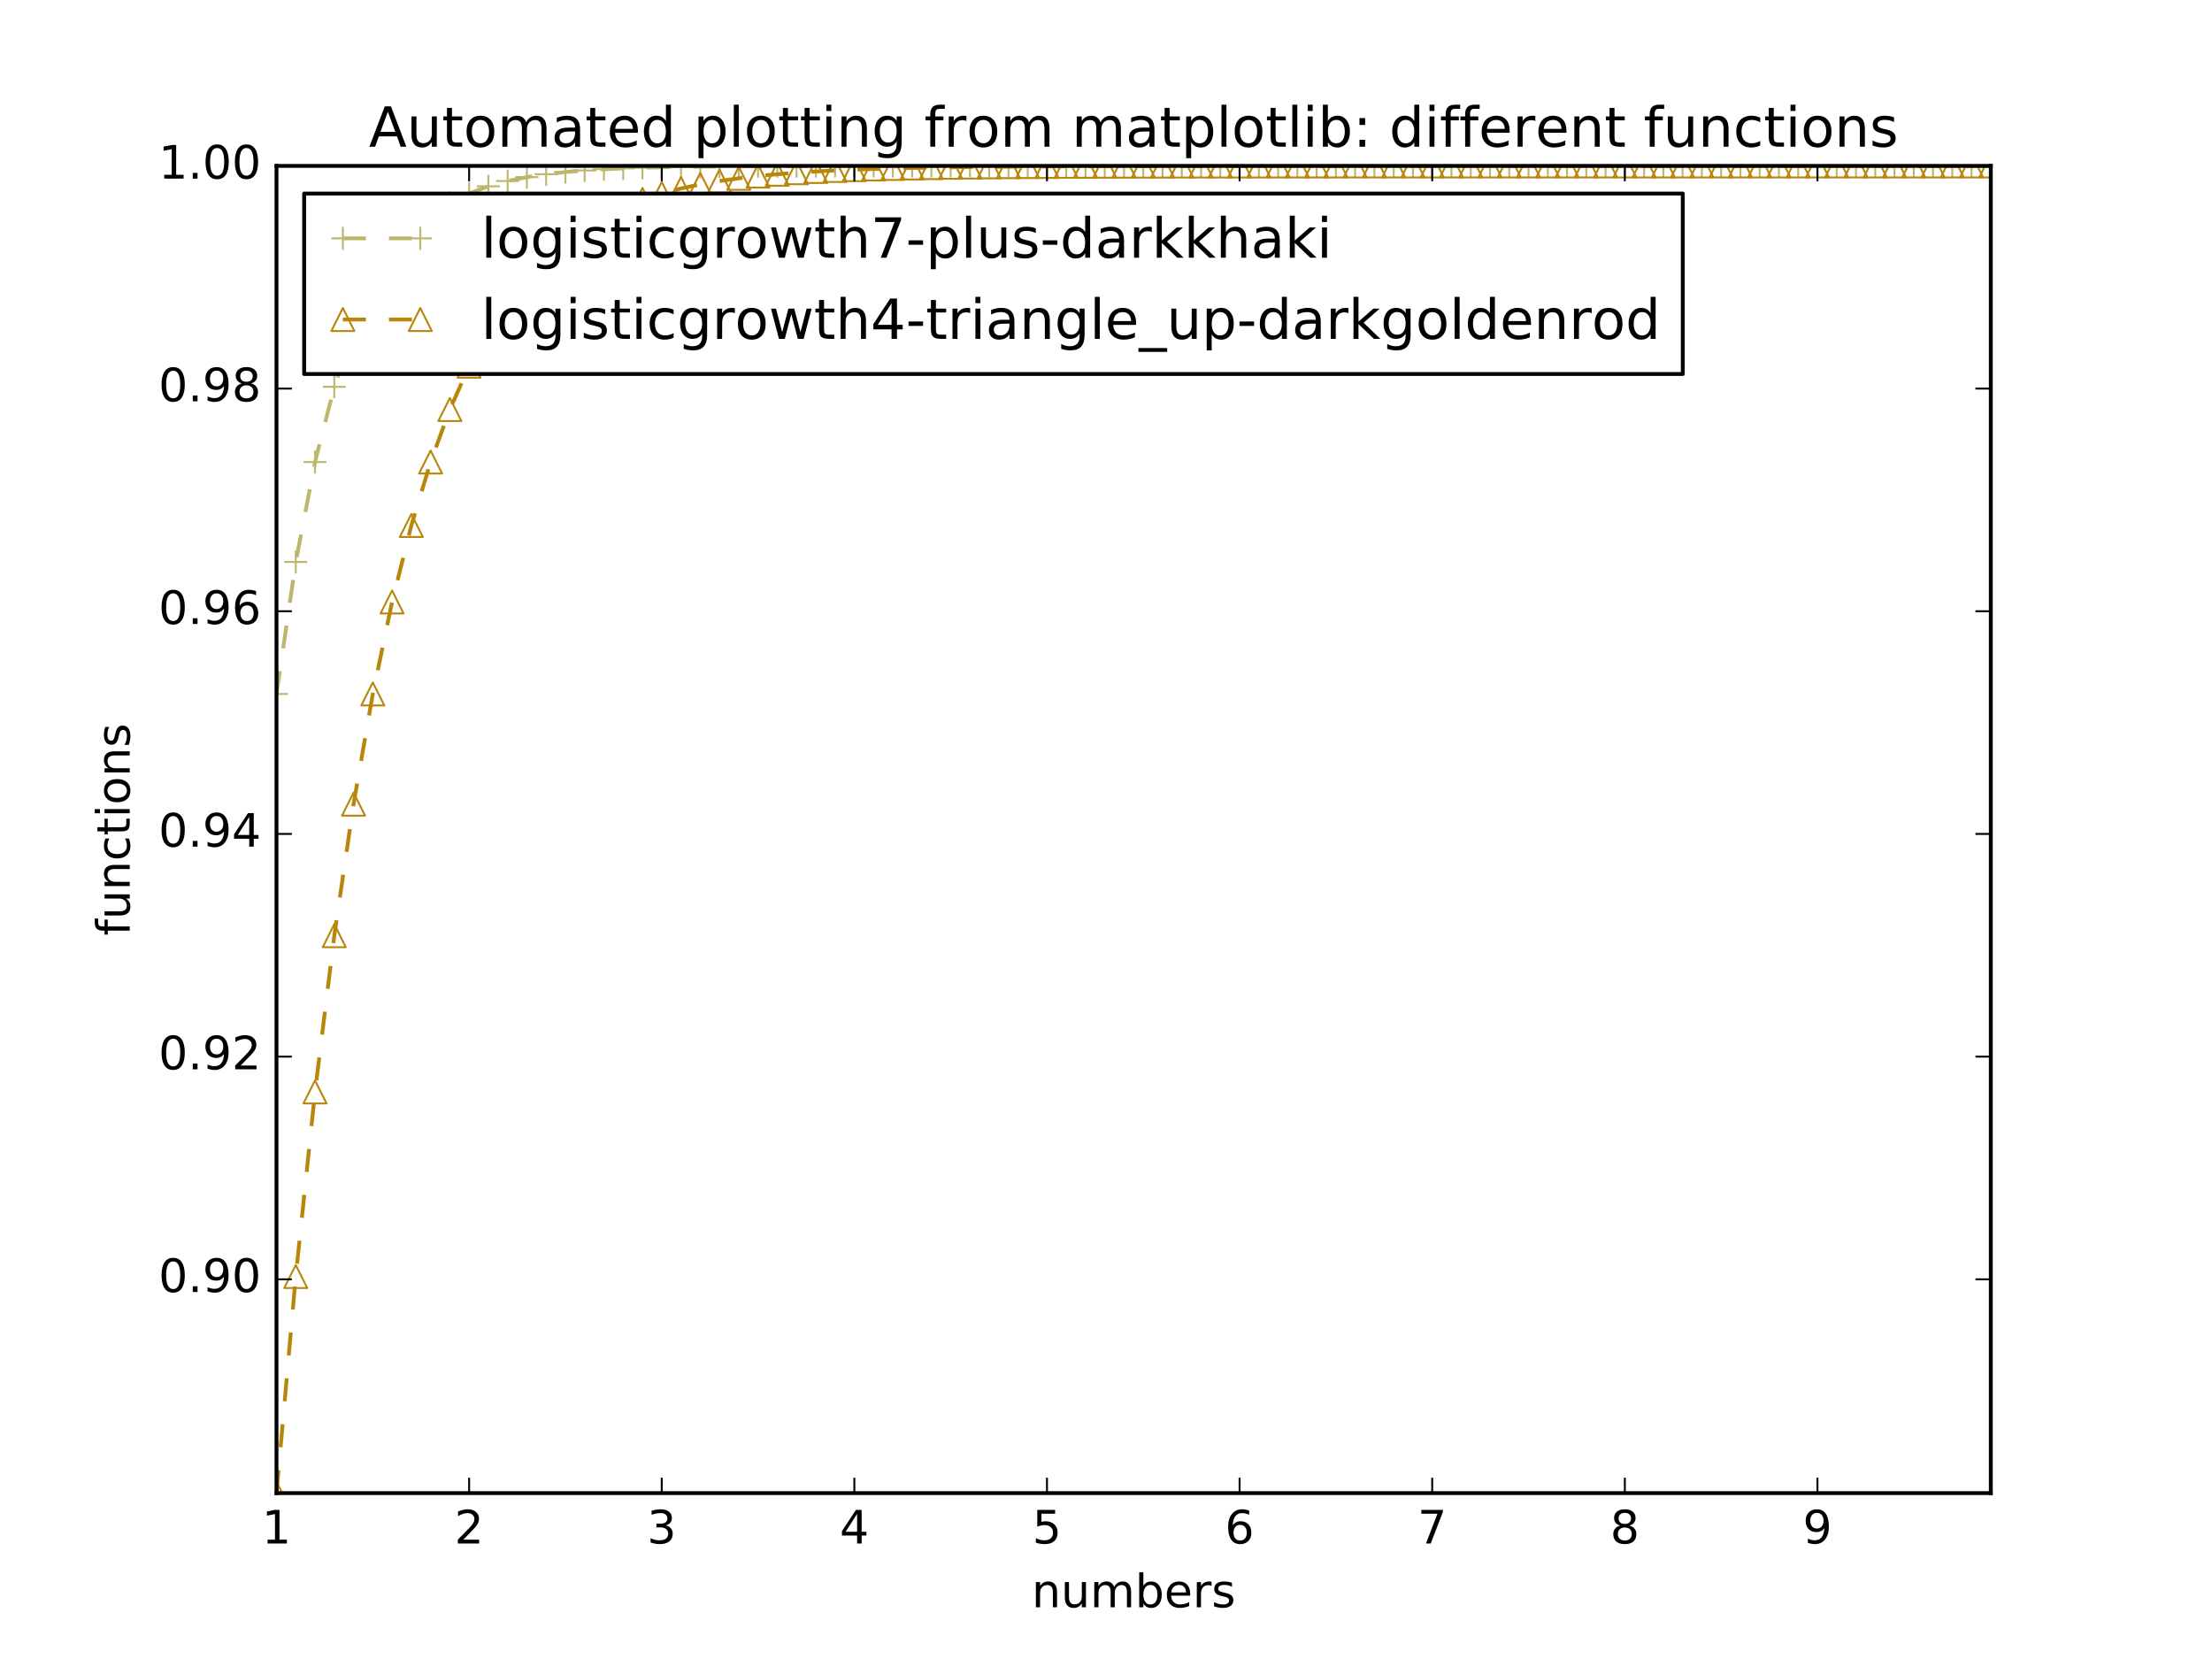 <?xml version="1.0" encoding="utf-8" standalone="no"?>
<!DOCTYPE svg PUBLIC "-//W3C//DTD SVG 1.1//EN"
  "http://www.w3.org/Graphics/SVG/1.1/DTD/svg11.dtd">
<!-- Created with matplotlib (http://matplotlib.org/) -->
<svg height="432pt" version="1.1" viewBox="0 0 576 432" width="576pt" xmlns="http://www.w3.org/2000/svg" xmlns:xlink="http://www.w3.org/1999/xlink">
 <defs>
  <style type="text/css">
*{stroke-linecap:butt;stroke-linejoin:round;stroke-miterlimit:100000;}
  </style>
 </defs>
 <g id="figure_1">
  <g id="patch_1">
   <path d="M 0 432 
L 576 432 
L 576 0 
L 0 0 
z
" style="fill:#ffffff;"/>
  </g>
  <g id="axes_1">
   <g id="patch_2">
    <path d="M 72 388.8 
L 518.4 388.8 
L 518.4 43.2 
L 72 43.2 
z
" style="fill:#ffffff;"/>
   </g>
   <g id="line2d_1">
    <path clip-path="url(#p750aab5917)" d="M 72 180.7 
L 77.016 146.33 
L 82.031 120.312 
L 87.047 100.722 
L 92.063 86.034 
L 97.079 75.054 
L 102.094 66.865 
L 107.11 60.769 
L 112.126 56.236 
L 117.142 52.868 
L 122.157 50.369 
L 127.173 48.514 
L 132.189 47.139 
L 137.204 46.119 
L 142.22 45.363 
L 147.236 44.803 
L 152.252 44.387 
L 157.267 44.08 
L 162.283 43.852 
L 167.299 43.683 
L 172.315 43.558 
L 177.33 43.465 
L 182.346 43.396 
L 187.362 43.345 
L 192.378 43.308 
L 197.393 43.28 
L 202.409 43.259 
L 207.425 43.244 
L 212.44 43.232 
L 217.456 43.224 
L 222.472 43.218 
L 227.488 43.213 
L 232.503 43.21 
L 237.519 43.207 
L 242.535 43.205 
L 247.551 43.204 
L 252.566 43.203 
L 257.582 43.202 
L 262.598 43.202 
L 267.613 43.201 
L 272.629 43.201 
L 277.645 43.201 
L 282.661 43.2 
L 287.676 43.2 
L 292.692 43.2 
L 297.708 43.2 
L 302.724 43.2 
L 307.739 43.2 
L 312.755 43.2 
L 317.771 43.2 
L 322.787 43.2 
L 327.802 43.2 
L 332.818 43.2 
L 337.834 43.2 
L 342.849 43.2 
L 347.865 43.2 
L 352.881 43.2 
L 357.897 43.2 
L 362.912 43.2 
L 367.928 43.2 
L 372.944 43.2 
L 377.96 43.2 
L 382.975 43.2 
L 387.991 43.2 
L 393.007 43.2 
L 398.022 43.2 
L 403.038 43.2 
L 408.054 43.2 
L 413.07 43.2 
L 418.085 43.2 
L 423.101 43.2 
L 428.117 43.2 
L 433.133 43.2 
L 438.148 43.2 
L 443.164 43.2 
L 448.18 43.2 
L 453.196 43.2 
L 458.211 43.2 
L 463.227 43.2 
L 468.243 43.2 
L 473.258 43.2 
L 478.274 43.2 
L 483.29 43.2 
L 488.306 43.2 
L 493.321 43.2 
L 498.337 43.2 
L 503.353 43.2 
L 508.369 43.2 
L 513.384 43.2 
L 518.4 43.2 
" style="fill:none;stroke:#bdb76b;stroke-dasharray:6,6;stroke-dashoffset:0.0;"/>
    <defs>
     <path d="M -3 0 
L 3 0 
M 0 3 
L 0 -3 
" id="m971b31c524" style="stroke:#bdb76b;stroke-width:0.5;"/>
    </defs>
    <g clip-path="url(#p750aab5917)">
     <use style="fill:none;stroke:#bdb76b;stroke-width:0.5;" x="72.0" xlink:href="#m971b31c524" y="180.7"/>
     <use style="fill:none;stroke:#bdb76b;stroke-width:0.5;" x="77.016" xlink:href="#m971b31c524" y="146.33"/>
     <use style="fill:none;stroke:#bdb76b;stroke-width:0.5;" x="82.031" xlink:href="#m971b31c524" y="120.312"/>
     <use style="fill:none;stroke:#bdb76b;stroke-width:0.5;" x="87.047" xlink:href="#m971b31c524" y="100.722"/>
     <use style="fill:none;stroke:#bdb76b;stroke-width:0.5;" x="92.063" xlink:href="#m971b31c524" y="86.034"/>
     <use style="fill:none;stroke:#bdb76b;stroke-width:0.5;" x="97.079" xlink:href="#m971b31c524" y="75.054"/>
     <use style="fill:none;stroke:#bdb76b;stroke-width:0.5;" x="102.094" xlink:href="#m971b31c524" y="66.865"/>
     <use style="fill:none;stroke:#bdb76b;stroke-width:0.5;" x="107.11" xlink:href="#m971b31c524" y="60.769"/>
     <use style="fill:none;stroke:#bdb76b;stroke-width:0.5;" x="112.126" xlink:href="#m971b31c524" y="56.236"/>
     <use style="fill:none;stroke:#bdb76b;stroke-width:0.5;" x="117.142" xlink:href="#m971b31c524" y="52.868"/>
     <use style="fill:none;stroke:#bdb76b;stroke-width:0.5;" x="122.157" xlink:href="#m971b31c524" y="50.369"/>
     <use style="fill:none;stroke:#bdb76b;stroke-width:0.5;" x="127.173" xlink:href="#m971b31c524" y="48.514"/>
     <use style="fill:none;stroke:#bdb76b;stroke-width:0.5;" x="132.189" xlink:href="#m971b31c524" y="47.139"/>
     <use style="fill:none;stroke:#bdb76b;stroke-width:0.5;" x="137.204" xlink:href="#m971b31c524" y="46.119"/>
     <use style="fill:none;stroke:#bdb76b;stroke-width:0.5;" x="142.22" xlink:href="#m971b31c524" y="45.363"/>
     <use style="fill:none;stroke:#bdb76b;stroke-width:0.5;" x="147.236" xlink:href="#m971b31c524" y="44.803"/>
     <use style="fill:none;stroke:#bdb76b;stroke-width:0.5;" x="152.252" xlink:href="#m971b31c524" y="44.387"/>
     <use style="fill:none;stroke:#bdb76b;stroke-width:0.5;" x="157.267" xlink:href="#m971b31c524" y="44.08"/>
     <use style="fill:none;stroke:#bdb76b;stroke-width:0.5;" x="162.283" xlink:href="#m971b31c524" y="43.852"/>
     <use style="fill:none;stroke:#bdb76b;stroke-width:0.5;" x="167.299" xlink:href="#m971b31c524" y="43.683"/>
     <use style="fill:none;stroke:#bdb76b;stroke-width:0.5;" x="172.315" xlink:href="#m971b31c524" y="43.558"/>
     <use style="fill:none;stroke:#bdb76b;stroke-width:0.5;" x="177.33" xlink:href="#m971b31c524" y="43.465"/>
     <use style="fill:none;stroke:#bdb76b;stroke-width:0.5;" x="182.346" xlink:href="#m971b31c524" y="43.396"/>
     <use style="fill:none;stroke:#bdb76b;stroke-width:0.5;" x="187.362" xlink:href="#m971b31c524" y="43.345"/>
     <use style="fill:none;stroke:#bdb76b;stroke-width:0.5;" x="192.378" xlink:href="#m971b31c524" y="43.308"/>
     <use style="fill:none;stroke:#bdb76b;stroke-width:0.5;" x="197.393" xlink:href="#m971b31c524" y="43.28"/>
     <use style="fill:none;stroke:#bdb76b;stroke-width:0.5;" x="202.409" xlink:href="#m971b31c524" y="43.259"/>
     <use style="fill:none;stroke:#bdb76b;stroke-width:0.5;" x="207.425" xlink:href="#m971b31c524" y="43.244"/>
     <use style="fill:none;stroke:#bdb76b;stroke-width:0.5;" x="212.44" xlink:href="#m971b31c524" y="43.232"/>
     <use style="fill:none;stroke:#bdb76b;stroke-width:0.5;" x="217.456" xlink:href="#m971b31c524" y="43.224"/>
     <use style="fill:none;stroke:#bdb76b;stroke-width:0.5;" x="222.472" xlink:href="#m971b31c524" y="43.218"/>
     <use style="fill:none;stroke:#bdb76b;stroke-width:0.5;" x="227.488" xlink:href="#m971b31c524" y="43.213"/>
     <use style="fill:none;stroke:#bdb76b;stroke-width:0.5;" x="232.503" xlink:href="#m971b31c524" y="43.21"/>
     <use style="fill:none;stroke:#bdb76b;stroke-width:0.5;" x="237.519" xlink:href="#m971b31c524" y="43.207"/>
     <use style="fill:none;stroke:#bdb76b;stroke-width:0.5;" x="242.535" xlink:href="#m971b31c524" y="43.205"/>
     <use style="fill:none;stroke:#bdb76b;stroke-width:0.5;" x="247.551" xlink:href="#m971b31c524" y="43.204"/>
     <use style="fill:none;stroke:#bdb76b;stroke-width:0.5;" x="252.566" xlink:href="#m971b31c524" y="43.203"/>
     <use style="fill:none;stroke:#bdb76b;stroke-width:0.5;" x="257.582" xlink:href="#m971b31c524" y="43.202"/>
     <use style="fill:none;stroke:#bdb76b;stroke-width:0.5;" x="262.598" xlink:href="#m971b31c524" y="43.202"/>
     <use style="fill:none;stroke:#bdb76b;stroke-width:0.5;" x="267.613" xlink:href="#m971b31c524" y="43.201"/>
     <use style="fill:none;stroke:#bdb76b;stroke-width:0.5;" x="272.629" xlink:href="#m971b31c524" y="43.201"/>
     <use style="fill:none;stroke:#bdb76b;stroke-width:0.5;" x="277.645" xlink:href="#m971b31c524" y="43.201"/>
     <use style="fill:none;stroke:#bdb76b;stroke-width:0.5;" x="282.661" xlink:href="#m971b31c524" y="43.2"/>
     <use style="fill:none;stroke:#bdb76b;stroke-width:0.5;" x="287.676" xlink:href="#m971b31c524" y="43.2"/>
     <use style="fill:none;stroke:#bdb76b;stroke-width:0.5;" x="292.692" xlink:href="#m971b31c524" y="43.2"/>
     <use style="fill:none;stroke:#bdb76b;stroke-width:0.5;" x="297.708" xlink:href="#m971b31c524" y="43.2"/>
     <use style="fill:none;stroke:#bdb76b;stroke-width:0.5;" x="302.724" xlink:href="#m971b31c524" y="43.2"/>
     <use style="fill:none;stroke:#bdb76b;stroke-width:0.5;" x="307.739" xlink:href="#m971b31c524" y="43.2"/>
     <use style="fill:none;stroke:#bdb76b;stroke-width:0.5;" x="312.755" xlink:href="#m971b31c524" y="43.2"/>
     <use style="fill:none;stroke:#bdb76b;stroke-width:0.5;" x="317.771" xlink:href="#m971b31c524" y="43.2"/>
     <use style="fill:none;stroke:#bdb76b;stroke-width:0.5;" x="322.787" xlink:href="#m971b31c524" y="43.2"/>
     <use style="fill:none;stroke:#bdb76b;stroke-width:0.5;" x="327.802" xlink:href="#m971b31c524" y="43.2"/>
     <use style="fill:none;stroke:#bdb76b;stroke-width:0.5;" x="332.818" xlink:href="#m971b31c524" y="43.2"/>
     <use style="fill:none;stroke:#bdb76b;stroke-width:0.5;" x="337.834" xlink:href="#m971b31c524" y="43.2"/>
     <use style="fill:none;stroke:#bdb76b;stroke-width:0.5;" x="342.849" xlink:href="#m971b31c524" y="43.2"/>
     <use style="fill:none;stroke:#bdb76b;stroke-width:0.5;" x="347.865" xlink:href="#m971b31c524" y="43.2"/>
     <use style="fill:none;stroke:#bdb76b;stroke-width:0.5;" x="352.881" xlink:href="#m971b31c524" y="43.2"/>
     <use style="fill:none;stroke:#bdb76b;stroke-width:0.5;" x="357.897" xlink:href="#m971b31c524" y="43.2"/>
     <use style="fill:none;stroke:#bdb76b;stroke-width:0.5;" x="362.912" xlink:href="#m971b31c524" y="43.2"/>
     <use style="fill:none;stroke:#bdb76b;stroke-width:0.5;" x="367.928" xlink:href="#m971b31c524" y="43.2"/>
     <use style="fill:none;stroke:#bdb76b;stroke-width:0.5;" x="372.944" xlink:href="#m971b31c524" y="43.2"/>
     <use style="fill:none;stroke:#bdb76b;stroke-width:0.5;" x="377.96" xlink:href="#m971b31c524" y="43.2"/>
     <use style="fill:none;stroke:#bdb76b;stroke-width:0.5;" x="382.975" xlink:href="#m971b31c524" y="43.2"/>
     <use style="fill:none;stroke:#bdb76b;stroke-width:0.5;" x="387.991" xlink:href="#m971b31c524" y="43.2"/>
     <use style="fill:none;stroke:#bdb76b;stroke-width:0.5;" x="393.007" xlink:href="#m971b31c524" y="43.2"/>
     <use style="fill:none;stroke:#bdb76b;stroke-width:0.5;" x="398.022" xlink:href="#m971b31c524" y="43.2"/>
     <use style="fill:none;stroke:#bdb76b;stroke-width:0.5;" x="403.038" xlink:href="#m971b31c524" y="43.2"/>
     <use style="fill:none;stroke:#bdb76b;stroke-width:0.5;" x="408.054" xlink:href="#m971b31c524" y="43.2"/>
     <use style="fill:none;stroke:#bdb76b;stroke-width:0.5;" x="413.07" xlink:href="#m971b31c524" y="43.2"/>
     <use style="fill:none;stroke:#bdb76b;stroke-width:0.5;" x="418.085" xlink:href="#m971b31c524" y="43.2"/>
     <use style="fill:none;stroke:#bdb76b;stroke-width:0.5;" x="423.101" xlink:href="#m971b31c524" y="43.2"/>
     <use style="fill:none;stroke:#bdb76b;stroke-width:0.5;" x="428.117" xlink:href="#m971b31c524" y="43.2"/>
     <use style="fill:none;stroke:#bdb76b;stroke-width:0.5;" x="433.133" xlink:href="#m971b31c524" y="43.2"/>
     <use style="fill:none;stroke:#bdb76b;stroke-width:0.5;" x="438.148" xlink:href="#m971b31c524" y="43.2"/>
     <use style="fill:none;stroke:#bdb76b;stroke-width:0.5;" x="443.164" xlink:href="#m971b31c524" y="43.2"/>
     <use style="fill:none;stroke:#bdb76b;stroke-width:0.5;" x="448.18" xlink:href="#m971b31c524" y="43.2"/>
     <use style="fill:none;stroke:#bdb76b;stroke-width:0.5;" x="453.196" xlink:href="#m971b31c524" y="43.2"/>
     <use style="fill:none;stroke:#bdb76b;stroke-width:0.5;" x="458.211" xlink:href="#m971b31c524" y="43.2"/>
     <use style="fill:none;stroke:#bdb76b;stroke-width:0.5;" x="463.227" xlink:href="#m971b31c524" y="43.2"/>
     <use style="fill:none;stroke:#bdb76b;stroke-width:0.5;" x="468.243" xlink:href="#m971b31c524" y="43.2"/>
     <use style="fill:none;stroke:#bdb76b;stroke-width:0.5;" x="473.258" xlink:href="#m971b31c524" y="43.2"/>
     <use style="fill:none;stroke:#bdb76b;stroke-width:0.5;" x="478.274" xlink:href="#m971b31c524" y="43.2"/>
     <use style="fill:none;stroke:#bdb76b;stroke-width:0.5;" x="483.29" xlink:href="#m971b31c524" y="43.2"/>
     <use style="fill:none;stroke:#bdb76b;stroke-width:0.5;" x="488.306" xlink:href="#m971b31c524" y="43.2"/>
     <use style="fill:none;stroke:#bdb76b;stroke-width:0.5;" x="493.321" xlink:href="#m971b31c524" y="43.2"/>
     <use style="fill:none;stroke:#bdb76b;stroke-width:0.5;" x="498.337" xlink:href="#m971b31c524" y="43.2"/>
     <use style="fill:none;stroke:#bdb76b;stroke-width:0.5;" x="503.353" xlink:href="#m971b31c524" y="43.2"/>
     <use style="fill:none;stroke:#bdb76b;stroke-width:0.5;" x="508.369" xlink:href="#m971b31c524" y="43.2"/>
     <use style="fill:none;stroke:#bdb76b;stroke-width:0.5;" x="513.384" xlink:href="#m971b31c524" y="43.2"/>
     <use style="fill:none;stroke:#bdb76b;stroke-width:0.5;" x="518.4" xlink:href="#m971b31c524" y="43.2"/>
    </g>
   </g>
   <g id="line2d_2">
    <path clip-path="url(#p750aab5917)" d="M 72 388.8 
L 77.016 332.402 
L 82.031 284.339 
L 87.047 243.65 
L 92.063 209.398 
L 97.079 180.7 
L 102.094 156.752 
L 107.11 136.833 
L 112.126 120.312 
L 117.142 106.639 
L 122.157 95.347 
L 127.173 86.034 
L 132.189 78.363 
L 137.204 72.053 
L 142.22 66.865 
L 147.236 62.604 
L 152.252 59.106 
L 157.267 56.236 
L 162.283 53.882 
L 167.299 51.951 
L 172.315 50.369 
L 177.33 49.072 
L 182.346 48.009 
L 187.362 47.139 
L 192.378 46.426 
L 197.393 45.841 
L 202.409 45.363 
L 207.425 44.971 
L 212.44 44.65 
L 217.456 44.387 
L 222.472 44.172 
L 227.488 43.996 
L 232.503 43.852 
L 237.519 43.734 
L 242.535 43.637 
L 247.551 43.558 
L 252.566 43.493 
L 257.582 43.44 
L 262.598 43.396 
L 267.613 43.361 
L 272.629 43.332 
L 277.645 43.308 
L 282.661 43.288 
L 287.676 43.272 
L 292.692 43.259 
L 297.708 43.248 
L 302.724 43.24 
L 307.739 43.232 
L 312.755 43.227 
L 317.771 43.222 
L 322.787 43.218 
L 327.802 43.215 
L 332.818 43.212 
L 337.834 43.21 
L 342.849 43.208 
L 347.865 43.207 
L 352.881 43.205 
L 357.897 43.204 
L 362.912 43.204 
L 367.928 43.203 
L 372.944 43.202 
L 377.96 43.202 
L 382.975 43.202 
L 387.991 43.201 
L 393.007 43.201 
L 398.022 43.201 
L 403.038 43.201 
L 408.054 43.201 
L 413.07 43.2 
L 418.085 43.2 
L 423.101 43.2 
L 428.117 43.2 
L 433.133 43.2 
L 438.148 43.2 
L 443.164 43.2 
L 448.18 43.2 
L 453.196 43.2 
L 458.211 43.2 
L 463.227 43.2 
L 468.243 43.2 
L 473.258 43.2 
L 478.274 43.2 
L 483.29 43.2 
L 488.306 43.2 
L 493.321 43.2 
L 498.337 43.2 
L 503.353 43.2 
L 508.369 43.2 
L 513.384 43.2 
L 518.4 43.2 
" style="fill:none;stroke:#b8860b;stroke-dasharray:6,6;stroke-dashoffset:0.0;"/>
    <defs>
     <path d="M 0 -3 
L -3 3 
L 3 3 
z
" id="m7270b16bfb" style="stroke:#b8860b;stroke-linejoin:miter;stroke-width:0.5;"/>
    </defs>
    <g clip-path="url(#p750aab5917)">
     <use style="fill:none;stroke:#b8860b;stroke-linejoin:miter;stroke-width:0.5;" x="72.0" xlink:href="#m7270b16bfb" y="388.8"/>
     <use style="fill:none;stroke:#b8860b;stroke-linejoin:miter;stroke-width:0.5;" x="77.016" xlink:href="#m7270b16bfb" y="332.402"/>
     <use style="fill:none;stroke:#b8860b;stroke-linejoin:miter;stroke-width:0.5;" x="82.031" xlink:href="#m7270b16bfb" y="284.339"/>
     <use style="fill:none;stroke:#b8860b;stroke-linejoin:miter;stroke-width:0.5;" x="87.047" xlink:href="#m7270b16bfb" y="243.65"/>
     <use style="fill:none;stroke:#b8860b;stroke-linejoin:miter;stroke-width:0.5;" x="92.063" xlink:href="#m7270b16bfb" y="209.398"/>
     <use style="fill:none;stroke:#b8860b;stroke-linejoin:miter;stroke-width:0.5;" x="97.079" xlink:href="#m7270b16bfb" y="180.7"/>
     <use style="fill:none;stroke:#b8860b;stroke-linejoin:miter;stroke-width:0.5;" x="102.094" xlink:href="#m7270b16bfb" y="156.752"/>
     <use style="fill:none;stroke:#b8860b;stroke-linejoin:miter;stroke-width:0.5;" x="107.11" xlink:href="#m7270b16bfb" y="136.833"/>
     <use style="fill:none;stroke:#b8860b;stroke-linejoin:miter;stroke-width:0.5;" x="112.126" xlink:href="#m7270b16bfb" y="120.312"/>
     <use style="fill:none;stroke:#b8860b;stroke-linejoin:miter;stroke-width:0.5;" x="117.142" xlink:href="#m7270b16bfb" y="106.639"/>
     <use style="fill:none;stroke:#b8860b;stroke-linejoin:miter;stroke-width:0.5;" x="122.157" xlink:href="#m7270b16bfb" y="95.347"/>
     <use style="fill:none;stroke:#b8860b;stroke-linejoin:miter;stroke-width:0.5;" x="127.173" xlink:href="#m7270b16bfb" y="86.034"/>
     <use style="fill:none;stroke:#b8860b;stroke-linejoin:miter;stroke-width:0.5;" x="132.189" xlink:href="#m7270b16bfb" y="78.363"/>
     <use style="fill:none;stroke:#b8860b;stroke-linejoin:miter;stroke-width:0.5;" x="137.204" xlink:href="#m7270b16bfb" y="72.053"/>
     <use style="fill:none;stroke:#b8860b;stroke-linejoin:miter;stroke-width:0.5;" x="142.22" xlink:href="#m7270b16bfb" y="66.865"/>
     <use style="fill:none;stroke:#b8860b;stroke-linejoin:miter;stroke-width:0.5;" x="147.236" xlink:href="#m7270b16bfb" y="62.604"/>
     <use style="fill:none;stroke:#b8860b;stroke-linejoin:miter;stroke-width:0.5;" x="152.252" xlink:href="#m7270b16bfb" y="59.106"/>
     <use style="fill:none;stroke:#b8860b;stroke-linejoin:miter;stroke-width:0.5;" x="157.267" xlink:href="#m7270b16bfb" y="56.236"/>
     <use style="fill:none;stroke:#b8860b;stroke-linejoin:miter;stroke-width:0.5;" x="162.283" xlink:href="#m7270b16bfb" y="53.882"/>
     <use style="fill:none;stroke:#b8860b;stroke-linejoin:miter;stroke-width:0.5;" x="167.299" xlink:href="#m7270b16bfb" y="51.951"/>
     <use style="fill:none;stroke:#b8860b;stroke-linejoin:miter;stroke-width:0.5;" x="172.315" xlink:href="#m7270b16bfb" y="50.369"/>
     <use style="fill:none;stroke:#b8860b;stroke-linejoin:miter;stroke-width:0.5;" x="177.33" xlink:href="#m7270b16bfb" y="49.072"/>
     <use style="fill:none;stroke:#b8860b;stroke-linejoin:miter;stroke-width:0.5;" x="182.346" xlink:href="#m7270b16bfb" y="48.009"/>
     <use style="fill:none;stroke:#b8860b;stroke-linejoin:miter;stroke-width:0.5;" x="187.362" xlink:href="#m7270b16bfb" y="47.139"/>
     <use style="fill:none;stroke:#b8860b;stroke-linejoin:miter;stroke-width:0.5;" x="192.378" xlink:href="#m7270b16bfb" y="46.426"/>
     <use style="fill:none;stroke:#b8860b;stroke-linejoin:miter;stroke-width:0.5;" x="197.393" xlink:href="#m7270b16bfb" y="45.841"/>
     <use style="fill:none;stroke:#b8860b;stroke-linejoin:miter;stroke-width:0.5;" x="202.409" xlink:href="#m7270b16bfb" y="45.363"/>
     <use style="fill:none;stroke:#b8860b;stroke-linejoin:miter;stroke-width:0.5;" x="207.425" xlink:href="#m7270b16bfb" y="44.971"/>
     <use style="fill:none;stroke:#b8860b;stroke-linejoin:miter;stroke-width:0.5;" x="212.44" xlink:href="#m7270b16bfb" y="44.65"/>
     <use style="fill:none;stroke:#b8860b;stroke-linejoin:miter;stroke-width:0.5;" x="217.456" xlink:href="#m7270b16bfb" y="44.387"/>
     <use style="fill:none;stroke:#b8860b;stroke-linejoin:miter;stroke-width:0.5;" x="222.472" xlink:href="#m7270b16bfb" y="44.172"/>
     <use style="fill:none;stroke:#b8860b;stroke-linejoin:miter;stroke-width:0.5;" x="227.488" xlink:href="#m7270b16bfb" y="43.996"/>
     <use style="fill:none;stroke:#b8860b;stroke-linejoin:miter;stroke-width:0.5;" x="232.503" xlink:href="#m7270b16bfb" y="43.852"/>
     <use style="fill:none;stroke:#b8860b;stroke-linejoin:miter;stroke-width:0.5;" x="237.519" xlink:href="#m7270b16bfb" y="43.734"/>
     <use style="fill:none;stroke:#b8860b;stroke-linejoin:miter;stroke-width:0.5;" x="242.535" xlink:href="#m7270b16bfb" y="43.637"/>
     <use style="fill:none;stroke:#b8860b;stroke-linejoin:miter;stroke-width:0.5;" x="247.551" xlink:href="#m7270b16bfb" y="43.558"/>
     <use style="fill:none;stroke:#b8860b;stroke-linejoin:miter;stroke-width:0.5;" x="252.566" xlink:href="#m7270b16bfb" y="43.493"/>
     <use style="fill:none;stroke:#b8860b;stroke-linejoin:miter;stroke-width:0.5;" x="257.582" xlink:href="#m7270b16bfb" y="43.44"/>
     <use style="fill:none;stroke:#b8860b;stroke-linejoin:miter;stroke-width:0.5;" x="262.598" xlink:href="#m7270b16bfb" y="43.396"/>
     <use style="fill:none;stroke:#b8860b;stroke-linejoin:miter;stroke-width:0.5;" x="267.613" xlink:href="#m7270b16bfb" y="43.361"/>
     <use style="fill:none;stroke:#b8860b;stroke-linejoin:miter;stroke-width:0.5;" x="272.629" xlink:href="#m7270b16bfb" y="43.332"/>
     <use style="fill:none;stroke:#b8860b;stroke-linejoin:miter;stroke-width:0.5;" x="277.645" xlink:href="#m7270b16bfb" y="43.308"/>
     <use style="fill:none;stroke:#b8860b;stroke-linejoin:miter;stroke-width:0.5;" x="282.661" xlink:href="#m7270b16bfb" y="43.288"/>
     <use style="fill:none;stroke:#b8860b;stroke-linejoin:miter;stroke-width:0.5;" x="287.676" xlink:href="#m7270b16bfb" y="43.272"/>
     <use style="fill:none;stroke:#b8860b;stroke-linejoin:miter;stroke-width:0.5;" x="292.692" xlink:href="#m7270b16bfb" y="43.259"/>
     <use style="fill:none;stroke:#b8860b;stroke-linejoin:miter;stroke-width:0.5;" x="297.708" xlink:href="#m7270b16bfb" y="43.248"/>
     <use style="fill:none;stroke:#b8860b;stroke-linejoin:miter;stroke-width:0.5;" x="302.724" xlink:href="#m7270b16bfb" y="43.24"/>
     <use style="fill:none;stroke:#b8860b;stroke-linejoin:miter;stroke-width:0.5;" x="307.739" xlink:href="#m7270b16bfb" y="43.232"/>
     <use style="fill:none;stroke:#b8860b;stroke-linejoin:miter;stroke-width:0.5;" x="312.755" xlink:href="#m7270b16bfb" y="43.227"/>
     <use style="fill:none;stroke:#b8860b;stroke-linejoin:miter;stroke-width:0.5;" x="317.771" xlink:href="#m7270b16bfb" y="43.222"/>
     <use style="fill:none;stroke:#b8860b;stroke-linejoin:miter;stroke-width:0.5;" x="322.787" xlink:href="#m7270b16bfb" y="43.218"/>
     <use style="fill:none;stroke:#b8860b;stroke-linejoin:miter;stroke-width:0.5;" x="327.802" xlink:href="#m7270b16bfb" y="43.215"/>
     <use style="fill:none;stroke:#b8860b;stroke-linejoin:miter;stroke-width:0.5;" x="332.818" xlink:href="#m7270b16bfb" y="43.212"/>
     <use style="fill:none;stroke:#b8860b;stroke-linejoin:miter;stroke-width:0.5;" x="337.834" xlink:href="#m7270b16bfb" y="43.21"/>
     <use style="fill:none;stroke:#b8860b;stroke-linejoin:miter;stroke-width:0.5;" x="342.849" xlink:href="#m7270b16bfb" y="43.208"/>
     <use style="fill:none;stroke:#b8860b;stroke-linejoin:miter;stroke-width:0.5;" x="347.865" xlink:href="#m7270b16bfb" y="43.207"/>
     <use style="fill:none;stroke:#b8860b;stroke-linejoin:miter;stroke-width:0.5;" x="352.881" xlink:href="#m7270b16bfb" y="43.205"/>
     <use style="fill:none;stroke:#b8860b;stroke-linejoin:miter;stroke-width:0.5;" x="357.897" xlink:href="#m7270b16bfb" y="43.204"/>
     <use style="fill:none;stroke:#b8860b;stroke-linejoin:miter;stroke-width:0.5;" x="362.912" xlink:href="#m7270b16bfb" y="43.204"/>
     <use style="fill:none;stroke:#b8860b;stroke-linejoin:miter;stroke-width:0.5;" x="367.928" xlink:href="#m7270b16bfb" y="43.203"/>
     <use style="fill:none;stroke:#b8860b;stroke-linejoin:miter;stroke-width:0.5;" x="372.944" xlink:href="#m7270b16bfb" y="43.202"/>
     <use style="fill:none;stroke:#b8860b;stroke-linejoin:miter;stroke-width:0.5;" x="377.96" xlink:href="#m7270b16bfb" y="43.202"/>
     <use style="fill:none;stroke:#b8860b;stroke-linejoin:miter;stroke-width:0.5;" x="382.975" xlink:href="#m7270b16bfb" y="43.202"/>
     <use style="fill:none;stroke:#b8860b;stroke-linejoin:miter;stroke-width:0.5;" x="387.991" xlink:href="#m7270b16bfb" y="43.201"/>
     <use style="fill:none;stroke:#b8860b;stroke-linejoin:miter;stroke-width:0.5;" x="393.007" xlink:href="#m7270b16bfb" y="43.201"/>
     <use style="fill:none;stroke:#b8860b;stroke-linejoin:miter;stroke-width:0.5;" x="398.022" xlink:href="#m7270b16bfb" y="43.201"/>
     <use style="fill:none;stroke:#b8860b;stroke-linejoin:miter;stroke-width:0.5;" x="403.038" xlink:href="#m7270b16bfb" y="43.201"/>
     <use style="fill:none;stroke:#b8860b;stroke-linejoin:miter;stroke-width:0.5;" x="408.054" xlink:href="#m7270b16bfb" y="43.201"/>
     <use style="fill:none;stroke:#b8860b;stroke-linejoin:miter;stroke-width:0.5;" x="413.07" xlink:href="#m7270b16bfb" y="43.2"/>
     <use style="fill:none;stroke:#b8860b;stroke-linejoin:miter;stroke-width:0.5;" x="418.085" xlink:href="#m7270b16bfb" y="43.2"/>
     <use style="fill:none;stroke:#b8860b;stroke-linejoin:miter;stroke-width:0.5;" x="423.101" xlink:href="#m7270b16bfb" y="43.2"/>
     <use style="fill:none;stroke:#b8860b;stroke-linejoin:miter;stroke-width:0.5;" x="428.117" xlink:href="#m7270b16bfb" y="43.2"/>
     <use style="fill:none;stroke:#b8860b;stroke-linejoin:miter;stroke-width:0.5;" x="433.133" xlink:href="#m7270b16bfb" y="43.2"/>
     <use style="fill:none;stroke:#b8860b;stroke-linejoin:miter;stroke-width:0.5;" x="438.148" xlink:href="#m7270b16bfb" y="43.2"/>
     <use style="fill:none;stroke:#b8860b;stroke-linejoin:miter;stroke-width:0.5;" x="443.164" xlink:href="#m7270b16bfb" y="43.2"/>
     <use style="fill:none;stroke:#b8860b;stroke-linejoin:miter;stroke-width:0.5;" x="448.18" xlink:href="#m7270b16bfb" y="43.2"/>
     <use style="fill:none;stroke:#b8860b;stroke-linejoin:miter;stroke-width:0.5;" x="453.196" xlink:href="#m7270b16bfb" y="43.2"/>
     <use style="fill:none;stroke:#b8860b;stroke-linejoin:miter;stroke-width:0.5;" x="458.211" xlink:href="#m7270b16bfb" y="43.2"/>
     <use style="fill:none;stroke:#b8860b;stroke-linejoin:miter;stroke-width:0.5;" x="463.227" xlink:href="#m7270b16bfb" y="43.2"/>
     <use style="fill:none;stroke:#b8860b;stroke-linejoin:miter;stroke-width:0.5;" x="468.243" xlink:href="#m7270b16bfb" y="43.2"/>
     <use style="fill:none;stroke:#b8860b;stroke-linejoin:miter;stroke-width:0.5;" x="473.258" xlink:href="#m7270b16bfb" y="43.2"/>
     <use style="fill:none;stroke:#b8860b;stroke-linejoin:miter;stroke-width:0.5;" x="478.274" xlink:href="#m7270b16bfb" y="43.2"/>
     <use style="fill:none;stroke:#b8860b;stroke-linejoin:miter;stroke-width:0.5;" x="483.29" xlink:href="#m7270b16bfb" y="43.2"/>
     <use style="fill:none;stroke:#b8860b;stroke-linejoin:miter;stroke-width:0.5;" x="488.306" xlink:href="#m7270b16bfb" y="43.2"/>
     <use style="fill:none;stroke:#b8860b;stroke-linejoin:miter;stroke-width:0.5;" x="493.321" xlink:href="#m7270b16bfb" y="43.2"/>
     <use style="fill:none;stroke:#b8860b;stroke-linejoin:miter;stroke-width:0.5;" x="498.337" xlink:href="#m7270b16bfb" y="43.2"/>
     <use style="fill:none;stroke:#b8860b;stroke-linejoin:miter;stroke-width:0.5;" x="503.353" xlink:href="#m7270b16bfb" y="43.2"/>
     <use style="fill:none;stroke:#b8860b;stroke-linejoin:miter;stroke-width:0.5;" x="508.369" xlink:href="#m7270b16bfb" y="43.2"/>
     <use style="fill:none;stroke:#b8860b;stroke-linejoin:miter;stroke-width:0.5;" x="513.384" xlink:href="#m7270b16bfb" y="43.2"/>
     <use style="fill:none;stroke:#b8860b;stroke-linejoin:miter;stroke-width:0.5;" x="518.4" xlink:href="#m7270b16bfb" y="43.2"/>
    </g>
   </g>
   <g id="patch_3">
    <path d="M 72 43.2 
L 518.4 43.2 
" style="fill:none;stroke:#000000;stroke-linecap:square;stroke-linejoin:miter;"/>
   </g>
   <g id="patch_4">
    <path d="M 518.4 388.8 
L 518.4 43.2 
" style="fill:none;stroke:#000000;stroke-linecap:square;stroke-linejoin:miter;"/>
   </g>
   <g id="patch_5">
    <path d="M 72 388.8 
L 518.4 388.8 
" style="fill:none;stroke:#000000;stroke-linecap:square;stroke-linejoin:miter;"/>
   </g>
   <g id="patch_6">
    <path d="M 72 388.8 
L 72 43.2 
" style="fill:none;stroke:#000000;stroke-linecap:square;stroke-linejoin:miter;"/>
   </g>
   <g id="matplotlib.axis_1">
    <g id="xtick_1">
     <g id="line2d_3">
      <defs>
       <path d="M 0 0 
L 0 -4 
" id="m85bd5fdba1" style="stroke:#000000;stroke-width:0.5;"/>
      </defs>
      <g>
       <use style="stroke:#000000;stroke-width:0.5;" x="72.0" xlink:href="#m85bd5fdba1" y="388.8"/>
      </g>
     </g>
     <g id="line2d_4">
      <defs>
       <path d="M 0 0 
L 0 4 
" id="m11cee6c2f5" style="stroke:#000000;stroke-width:0.5;"/>
      </defs>
      <g>
       <use style="stroke:#000000;stroke-width:0.5;" x="72.0" xlink:href="#m11cee6c2f5" y="43.2"/>
      </g>
     </g>
     <g id="text_1">
      <!-- 1 -->
      <defs>
       <path d="M 12.406 8.297 
L 28.516 8.297 
L 28.516 63.922 
L 10.984 60.406 
L 10.984 69.391 
L 28.422 72.906 
L 38.281 72.906 
L 38.281 8.297 
L 54.391 8.297 
L 54.391 0 
L 12.406 0 
z
" id="BitstreamVeraSans-Roman-31"/>
      </defs>
      <g transform="translate(68.183 401.918)scale(0.12 -0.12)">
       <use xlink:href="#BitstreamVeraSans-Roman-31"/>
      </g>
     </g>
    </g>
    <g id="xtick_2">
     <g id="line2d_5">
      <g>
       <use style="stroke:#000000;stroke-width:0.5;" x="122.157" xlink:href="#m85bd5fdba1" y="388.8"/>
      </g>
     </g>
     <g id="line2d_6">
      <g>
       <use style="stroke:#000000;stroke-width:0.5;" x="122.157" xlink:href="#m11cee6c2f5" y="43.2"/>
      </g>
     </g>
     <g id="text_2">
      <!-- 2 -->
      <defs>
       <path d="M 19.188 8.297 
L 53.609 8.297 
L 53.609 0 
L 7.328 0 
L 7.328 8.297 
Q 12.938 14.109 22.625 23.891 
Q 32.328 33.688 34.812 36.531 
Q 39.547 41.844 41.422 45.531 
Q 43.312 49.219 43.312 52.781 
Q 43.312 58.594 39.234 62.25 
Q 35.156 65.922 28.609 65.922 
Q 23.969 65.922 18.812 64.312 
Q 13.672 62.703 7.812 59.422 
L 7.812 69.391 
Q 13.766 71.781 18.938 73 
Q 24.125 74.219 28.422 74.219 
Q 39.75 74.219 46.484 68.547 
Q 53.219 62.891 53.219 53.422 
Q 53.219 48.922 51.531 44.891 
Q 49.859 40.875 45.406 35.406 
Q 44.188 33.984 37.641 27.219 
Q 31.109 20.453 19.188 8.297 
" id="BitstreamVeraSans-Roman-32"/>
      </defs>
      <g transform="translate(118.34 401.918)scale(0.12 -0.12)">
       <use xlink:href="#BitstreamVeraSans-Roman-32"/>
      </g>
     </g>
    </g>
    <g id="xtick_3">
     <g id="line2d_7">
      <g>
       <use style="stroke:#000000;stroke-width:0.5;" x="172.315" xlink:href="#m85bd5fdba1" y="388.8"/>
      </g>
     </g>
     <g id="line2d_8">
      <g>
       <use style="stroke:#000000;stroke-width:0.5;" x="172.315" xlink:href="#m11cee6c2f5" y="43.2"/>
      </g>
     </g>
     <g id="text_3">
      <!-- 3 -->
      <defs>
       <path d="M 40.578 39.312 
Q 47.656 37.797 51.625 33 
Q 55.609 28.219 55.609 21.188 
Q 55.609 10.406 48.188 4.484 
Q 40.766 -1.422 27.094 -1.422 
Q 22.516 -1.422 17.656 -0.516 
Q 12.797 0.391 7.625 2.203 
L 7.625 11.719 
Q 11.719 9.328 16.594 8.109 
Q 21.484 6.891 26.812 6.891 
Q 36.078 6.891 40.938 10.547 
Q 45.797 14.203 45.797 21.188 
Q 45.797 27.641 41.281 31.266 
Q 36.766 34.906 28.719 34.906 
L 20.219 34.906 
L 20.219 43.016 
L 29.109 43.016 
Q 36.375 43.016 40.234 45.922 
Q 44.094 48.828 44.094 54.297 
Q 44.094 59.906 40.109 62.906 
Q 36.141 65.922 28.719 65.922 
Q 24.656 65.922 20.016 65.031 
Q 15.375 64.156 9.812 62.312 
L 9.812 71.094 
Q 15.438 72.656 20.344 73.438 
Q 25.25 74.219 29.594 74.219 
Q 40.828 74.219 47.359 69.109 
Q 53.906 64.016 53.906 55.328 
Q 53.906 49.266 50.438 45.094 
Q 46.969 40.922 40.578 39.312 
" id="BitstreamVeraSans-Roman-33"/>
      </defs>
      <g transform="translate(168.497 401.918)scale(0.12 -0.12)">
       <use xlink:href="#BitstreamVeraSans-Roman-33"/>
      </g>
     </g>
    </g>
    <g id="xtick_4">
     <g id="line2d_9">
      <g>
       <use style="stroke:#000000;stroke-width:0.5;" x="222.472" xlink:href="#m85bd5fdba1" y="388.8"/>
      </g>
     </g>
     <g id="line2d_10">
      <g>
       <use style="stroke:#000000;stroke-width:0.5;" x="222.472" xlink:href="#m11cee6c2f5" y="43.2"/>
      </g>
     </g>
     <g id="text_4">
      <!-- 4 -->
      <defs>
       <path d="M 37.797 64.312 
L 12.891 25.391 
L 37.797 25.391 
z
M 35.203 72.906 
L 47.609 72.906 
L 47.609 25.391 
L 58.016 25.391 
L 58.016 17.188 
L 47.609 17.188 
L 47.609 0 
L 37.797 0 
L 37.797 17.188 
L 4.891 17.188 
L 4.891 26.703 
z
" id="BitstreamVeraSans-Roman-34"/>
      </defs>
      <g transform="translate(218.654 401.918)scale(0.12 -0.12)">
       <use xlink:href="#BitstreamVeraSans-Roman-34"/>
      </g>
     </g>
    </g>
    <g id="xtick_5">
     <g id="line2d_11">
      <g>
       <use style="stroke:#000000;stroke-width:0.5;" x="272.629" xlink:href="#m85bd5fdba1" y="388.8"/>
      </g>
     </g>
     <g id="line2d_12">
      <g>
       <use style="stroke:#000000;stroke-width:0.5;" x="272.629" xlink:href="#m11cee6c2f5" y="43.2"/>
      </g>
     </g>
     <g id="text_5">
      <!-- 5 -->
      <defs>
       <path d="M 10.797 72.906 
L 49.516 72.906 
L 49.516 64.594 
L 19.828 64.594 
L 19.828 46.734 
Q 21.969 47.469 24.109 47.828 
Q 26.266 48.188 28.422 48.188 
Q 40.625 48.188 47.75 41.5 
Q 54.891 34.812 54.891 23.391 
Q 54.891 11.625 47.562 5.094 
Q 40.234 -1.422 26.906 -1.422 
Q 22.312 -1.422 17.547 -0.641 
Q 12.797 0.141 7.719 1.703 
L 7.719 11.625 
Q 12.109 9.234 16.797 8.062 
Q 21.484 6.891 26.703 6.891 
Q 35.156 6.891 40.078 11.328 
Q 45.016 15.766 45.016 23.391 
Q 45.016 31 40.078 35.438 
Q 35.156 39.891 26.703 39.891 
Q 22.75 39.891 18.812 39.016 
Q 14.891 38.141 10.797 36.281 
z
" id="BitstreamVeraSans-Roman-35"/>
      </defs>
      <g transform="translate(268.812 401.918)scale(0.12 -0.12)">
       <use xlink:href="#BitstreamVeraSans-Roman-35"/>
      </g>
     </g>
    </g>
    <g id="xtick_6">
     <g id="line2d_13">
      <g>
       <use style="stroke:#000000;stroke-width:0.5;" x="322.787" xlink:href="#m85bd5fdba1" y="388.8"/>
      </g>
     </g>
     <g id="line2d_14">
      <g>
       <use style="stroke:#000000;stroke-width:0.5;" x="322.787" xlink:href="#m11cee6c2f5" y="43.2"/>
      </g>
     </g>
     <g id="text_6">
      <!-- 6 -->
      <defs>
       <path d="M 33.016 40.375 
Q 26.375 40.375 22.484 35.828 
Q 18.609 31.297 18.609 23.391 
Q 18.609 15.531 22.484 10.953 
Q 26.375 6.391 33.016 6.391 
Q 39.656 6.391 43.531 10.953 
Q 47.406 15.531 47.406 23.391 
Q 47.406 31.297 43.531 35.828 
Q 39.656 40.375 33.016 40.375 
M 52.594 71.297 
L 52.594 62.312 
Q 48.875 64.062 45.094 64.984 
Q 41.312 65.922 37.594 65.922 
Q 27.828 65.922 22.672 59.328 
Q 17.531 52.734 16.797 39.406 
Q 19.672 43.656 24.016 45.922 
Q 28.375 48.188 33.594 48.188 
Q 44.578 48.188 50.953 41.516 
Q 57.328 34.859 57.328 23.391 
Q 57.328 12.156 50.688 5.359 
Q 44.047 -1.422 33.016 -1.422 
Q 20.359 -1.422 13.672 8.266 
Q 6.984 17.969 6.984 36.375 
Q 6.984 53.656 15.188 63.938 
Q 23.391 74.219 37.203 74.219 
Q 40.922 74.219 44.703 73.484 
Q 48.484 72.75 52.594 71.297 
" id="BitstreamVeraSans-Roman-36"/>
      </defs>
      <g transform="translate(318.969 401.918)scale(0.12 -0.12)">
       <use xlink:href="#BitstreamVeraSans-Roman-36"/>
      </g>
     </g>
    </g>
    <g id="xtick_7">
     <g id="line2d_15">
      <g>
       <use style="stroke:#000000;stroke-width:0.5;" x="372.944" xlink:href="#m85bd5fdba1" y="388.8"/>
      </g>
     </g>
     <g id="line2d_16">
      <g>
       <use style="stroke:#000000;stroke-width:0.5;" x="372.944" xlink:href="#m11cee6c2f5" y="43.2"/>
      </g>
     </g>
     <g id="text_7">
      <!-- 7 -->
      <defs>
       <path d="M 8.203 72.906 
L 55.078 72.906 
L 55.078 68.703 
L 28.609 0 
L 18.312 0 
L 43.219 64.594 
L 8.203 64.594 
z
" id="BitstreamVeraSans-Roman-37"/>
      </defs>
      <g transform="translate(369.126 401.918)scale(0.12 -0.12)">
       <use xlink:href="#BitstreamVeraSans-Roman-37"/>
      </g>
     </g>
    </g>
    <g id="xtick_8">
     <g id="line2d_17">
      <g>
       <use style="stroke:#000000;stroke-width:0.5;" x="423.101" xlink:href="#m85bd5fdba1" y="388.8"/>
      </g>
     </g>
     <g id="line2d_18">
      <g>
       <use style="stroke:#000000;stroke-width:0.5;" x="423.101" xlink:href="#m11cee6c2f5" y="43.2"/>
      </g>
     </g>
     <g id="text_8">
      <!-- 8 -->
      <defs>
       <path d="M 31.781 34.625 
Q 24.75 34.625 20.719 30.859 
Q 16.703 27.094 16.703 20.516 
Q 16.703 13.922 20.719 10.156 
Q 24.75 6.391 31.781 6.391 
Q 38.812 6.391 42.859 10.172 
Q 46.922 13.969 46.922 20.516 
Q 46.922 27.094 42.891 30.859 
Q 38.875 34.625 31.781 34.625 
M 21.922 38.812 
Q 15.578 40.375 12.031 44.719 
Q 8.5 49.078 8.5 55.328 
Q 8.5 64.062 14.719 69.141 
Q 20.953 74.219 31.781 74.219 
Q 42.672 74.219 48.875 69.141 
Q 55.078 64.062 55.078 55.328 
Q 55.078 49.078 51.531 44.719 
Q 48 40.375 41.703 38.812 
Q 48.828 37.156 52.797 32.312 
Q 56.781 27.484 56.781 20.516 
Q 56.781 9.906 50.312 4.234 
Q 43.844 -1.422 31.781 -1.422 
Q 19.734 -1.422 13.25 4.234 
Q 6.781 9.906 6.781 20.516 
Q 6.781 27.484 10.781 32.312 
Q 14.797 37.156 21.922 38.812 
M 18.312 54.391 
Q 18.312 48.734 21.844 45.562 
Q 25.391 42.391 31.781 42.391 
Q 38.141 42.391 41.719 45.562 
Q 45.312 48.734 45.312 54.391 
Q 45.312 60.062 41.719 63.234 
Q 38.141 66.406 31.781 66.406 
Q 25.391 66.406 21.844 63.234 
Q 18.312 60.062 18.312 54.391 
" id="BitstreamVeraSans-Roman-38"/>
      </defs>
      <g transform="translate(419.284 401.918)scale(0.12 -0.12)">
       <use xlink:href="#BitstreamVeraSans-Roman-38"/>
      </g>
     </g>
    </g>
    <g id="xtick_9">
     <g id="line2d_19">
      <g>
       <use style="stroke:#000000;stroke-width:0.5;" x="473.258" xlink:href="#m85bd5fdba1" y="388.8"/>
      </g>
     </g>
     <g id="line2d_20">
      <g>
       <use style="stroke:#000000;stroke-width:0.5;" x="473.258" xlink:href="#m11cee6c2f5" y="43.2"/>
      </g>
     </g>
     <g id="text_9">
      <!-- 9 -->
      <defs>
       <path d="M 10.984 1.516 
L 10.984 10.5 
Q 14.703 8.734 18.5 7.812 
Q 22.312 6.891 25.984 6.891 
Q 35.75 6.891 40.891 13.453 
Q 46.047 20.016 46.781 33.406 
Q 43.953 29.203 39.594 26.953 
Q 35.25 24.703 29.984 24.703 
Q 19.047 24.703 12.672 31.312 
Q 6.297 37.938 6.297 49.422 
Q 6.297 60.641 12.938 67.422 
Q 19.578 74.219 30.609 74.219 
Q 43.266 74.219 49.922 64.516 
Q 56.594 54.828 56.594 36.375 
Q 56.594 19.141 48.406 8.859 
Q 40.234 -1.422 26.422 -1.422 
Q 22.703 -1.422 18.891 -0.688 
Q 15.094 0.047 10.984 1.516 
M 30.609 32.422 
Q 37.25 32.422 41.125 36.953 
Q 45.016 41.5 45.016 49.422 
Q 45.016 57.281 41.125 61.844 
Q 37.25 66.406 30.609 66.406 
Q 23.969 66.406 20.094 61.844 
Q 16.219 57.281 16.219 49.422 
Q 16.219 41.5 20.094 36.953 
Q 23.969 32.422 30.609 32.422 
" id="BitstreamVeraSans-Roman-39"/>
      </defs>
      <g transform="translate(469.441 401.918)scale(0.12 -0.12)">
       <use xlink:href="#BitstreamVeraSans-Roman-39"/>
      </g>
     </g>
    </g>
    <g id="text_10">
     <!-- numbers -->
     <defs>
      <path d="M 54.891 33.016 
L 54.891 0 
L 45.906 0 
L 45.906 32.719 
Q 45.906 40.484 42.875 44.328 
Q 39.844 48.188 33.797 48.188 
Q 26.516 48.188 22.312 43.547 
Q 18.109 38.922 18.109 30.906 
L 18.109 0 
L 9.078 0 
L 9.078 54.688 
L 18.109 54.688 
L 18.109 46.188 
Q 21.344 51.125 25.703 53.562 
Q 30.078 56 35.797 56 
Q 45.219 56 50.047 50.172 
Q 54.891 44.344 54.891 33.016 
" id="BitstreamVeraSans-Roman-6e"/>
      <path d="M 52 44.188 
Q 55.375 50.25 60.062 53.125 
Q 64.75 56 71.094 56 
Q 79.641 56 84.281 50.016 
Q 88.922 44.047 88.922 33.016 
L 88.922 0 
L 79.891 0 
L 79.891 32.719 
Q 79.891 40.578 77.094 44.375 
Q 74.312 48.188 68.609 48.188 
Q 61.625 48.188 57.562 43.547 
Q 53.516 38.922 53.516 30.906 
L 53.516 0 
L 44.484 0 
L 44.484 32.719 
Q 44.484 40.625 41.703 44.406 
Q 38.922 48.188 33.109 48.188 
Q 26.219 48.188 22.156 43.531 
Q 18.109 38.875 18.109 30.906 
L 18.109 0 
L 9.078 0 
L 9.078 54.688 
L 18.109 54.688 
L 18.109 46.188 
Q 21.188 51.219 25.484 53.609 
Q 29.781 56 35.688 56 
Q 41.656 56 45.828 52.969 
Q 50 49.953 52 44.188 
" id="BitstreamVeraSans-Roman-6d"/>
      <path d="M 56.203 29.594 
L 56.203 25.203 
L 14.891 25.203 
Q 15.484 15.922 20.484 11.062 
Q 25.484 6.203 34.422 6.203 
Q 39.594 6.203 44.453 7.469 
Q 49.312 8.734 54.109 11.281 
L 54.109 2.781 
Q 49.266 0.734 44.188 -0.344 
Q 39.109 -1.422 33.891 -1.422 
Q 20.797 -1.422 13.156 6.188 
Q 5.516 13.812 5.516 26.812 
Q 5.516 40.234 12.766 48.109 
Q 20.016 56 32.328 56 
Q 43.359 56 49.781 48.891 
Q 56.203 41.797 56.203 29.594 
M 47.219 32.234 
Q 47.125 39.594 43.094 43.984 
Q 39.062 48.391 32.422 48.391 
Q 24.906 48.391 20.391 44.141 
Q 15.875 39.891 15.188 32.172 
z
" id="BitstreamVeraSans-Roman-65"/>
      <path d="M 8.5 21.578 
L 8.5 54.688 
L 17.484 54.688 
L 17.484 21.922 
Q 17.484 14.156 20.5 10.266 
Q 23.531 6.391 29.594 6.391 
Q 36.859 6.391 41.078 11.031 
Q 45.312 15.672 45.312 23.688 
L 45.312 54.688 
L 54.297 54.688 
L 54.297 0 
L 45.312 0 
L 45.312 8.406 
Q 42.047 3.422 37.719 1 
Q 33.406 -1.422 27.688 -1.422 
Q 18.266 -1.422 13.375 4.438 
Q 8.5 10.297 8.5 21.578 
" id="BitstreamVeraSans-Roman-75"/>
      <path d="M 41.109 46.297 
Q 39.594 47.172 37.812 47.578 
Q 36.031 48 33.891 48 
Q 26.266 48 22.188 43.047 
Q 18.109 38.094 18.109 28.812 
L 18.109 0 
L 9.078 0 
L 9.078 54.688 
L 18.109 54.688 
L 18.109 46.188 
Q 20.953 51.172 25.484 53.578 
Q 30.031 56 36.531 56 
Q 37.453 56 38.578 55.875 
Q 39.703 55.766 41.062 55.516 
z
" id="BitstreamVeraSans-Roman-72"/>
      <path d="M 44.281 53.078 
L 44.281 44.578 
Q 40.484 46.531 36.375 47.5 
Q 32.281 48.484 27.875 48.484 
Q 21.188 48.484 17.844 46.438 
Q 14.5 44.391 14.5 40.281 
Q 14.5 37.156 16.891 35.375 
Q 19.281 33.594 26.516 31.984 
L 29.594 31.297 
Q 39.156 29.25 43.188 25.516 
Q 47.219 21.781 47.219 15.094 
Q 47.219 7.469 41.188 3.016 
Q 35.156 -1.422 24.609 -1.422 
Q 20.219 -1.422 15.453 -0.562 
Q 10.688 0.297 5.422 2 
L 5.422 11.281 
Q 10.406 8.688 15.234 7.391 
Q 20.062 6.109 24.812 6.109 
Q 31.156 6.109 34.562 8.281 
Q 37.984 10.453 37.984 14.406 
Q 37.984 18.062 35.516 20.016 
Q 33.062 21.969 24.703 23.781 
L 21.578 24.516 
Q 13.234 26.266 9.516 29.906 
Q 5.812 33.547 5.812 39.891 
Q 5.812 47.609 11.281 51.797 
Q 16.75 56 26.812 56 
Q 31.781 56 36.172 55.266 
Q 40.578 54.547 44.281 53.078 
" id="BitstreamVeraSans-Roman-73"/>
      <path d="M 48.688 27.297 
Q 48.688 37.203 44.609 42.844 
Q 40.531 48.484 33.406 48.484 
Q 26.266 48.484 22.188 42.844 
Q 18.109 37.203 18.109 27.297 
Q 18.109 17.391 22.188 11.75 
Q 26.266 6.109 33.406 6.109 
Q 40.531 6.109 44.609 11.75 
Q 48.688 17.391 48.688 27.297 
M 18.109 46.391 
Q 20.953 51.266 25.266 53.625 
Q 29.594 56 35.594 56 
Q 45.562 56 51.781 48.094 
Q 58.016 40.188 58.016 27.297 
Q 58.016 14.406 51.781 6.484 
Q 45.562 -1.422 35.594 -1.422 
Q 29.594 -1.422 25.266 0.953 
Q 20.953 3.328 18.109 8.203 
L 18.109 0 
L 9.078 0 
L 9.078 75.984 
L 18.109 75.984 
z
" id="BitstreamVeraSans-Roman-62"/>
     </defs>
     <g transform="translate(268.658 418.532)scale(0.12 -0.12)">
      <use xlink:href="#BitstreamVeraSans-Roman-6e"/>
      <use x="63.379" xlink:href="#BitstreamVeraSans-Roman-75"/>
      <use x="126.758" xlink:href="#BitstreamVeraSans-Roman-6d"/>
      <use x="224.17" xlink:href="#BitstreamVeraSans-Roman-62"/>
      <use x="287.646" xlink:href="#BitstreamVeraSans-Roman-65"/>
      <use x="349.17" xlink:href="#BitstreamVeraSans-Roman-72"/>
      <use x="390.283" xlink:href="#BitstreamVeraSans-Roman-73"/>
     </g>
    </g>
   </g>
   <g id="matplotlib.axis_2">
    <g id="ytick_1">
     <g id="line2d_21">
      <defs>
       <path d="M 0 0 
L 4 0 
" id="md2f136f916" style="stroke:#000000;stroke-width:0.5;"/>
      </defs>
      <g>
       <use style="stroke:#000000;stroke-width:0.5;" x="72.0" xlink:href="#md2f136f916" y="333.126"/>
      </g>
     </g>
     <g id="line2d_22">
      <defs>
       <path d="M 0 0 
L -4 0 
" id="m06f2d08a0d" style="stroke:#000000;stroke-width:0.5;"/>
      </defs>
      <g>
       <use style="stroke:#000000;stroke-width:0.5;" x="518.4" xlink:href="#m06f2d08a0d" y="333.126"/>
      </g>
     </g>
     <g id="text_11">
      <!-- 0.90 -->
      <defs>
       <path d="M 31.781 66.406 
Q 24.172 66.406 20.328 58.906 
Q 16.5 51.422 16.5 36.375 
Q 16.5 21.391 20.328 13.891 
Q 24.172 6.391 31.781 6.391 
Q 39.453 6.391 43.281 13.891 
Q 47.125 21.391 47.125 36.375 
Q 47.125 51.422 43.281 58.906 
Q 39.453 66.406 31.781 66.406 
M 31.781 74.219 
Q 44.047 74.219 50.516 64.516 
Q 56.984 54.828 56.984 36.375 
Q 56.984 17.969 50.516 8.266 
Q 44.047 -1.422 31.781 -1.422 
Q 19.531 -1.422 13.062 8.266 
Q 6.594 17.969 6.594 36.375 
Q 6.594 54.828 13.062 64.516 
Q 19.531 74.219 31.781 74.219 
" id="BitstreamVeraSans-Roman-30"/>
       <path d="M 10.688 12.406 
L 21 12.406 
L 21 0 
L 10.688 0 
z
" id="BitstreamVeraSans-Roman-2e"/>
      </defs>
      <g transform="translate(41.281 336.437)scale(0.12 -0.12)">
       <use xlink:href="#BitstreamVeraSans-Roman-30"/>
       <use x="63.623" xlink:href="#BitstreamVeraSans-Roman-2e"/>
       <use x="95.41" xlink:href="#BitstreamVeraSans-Roman-39"/>
       <use x="159.033" xlink:href="#BitstreamVeraSans-Roman-30"/>
      </g>
     </g>
    </g>
    <g id="ytick_2">
     <g id="line2d_23">
      <g>
       <use style="stroke:#000000;stroke-width:0.5;" x="72.0" xlink:href="#md2f136f916" y="275.141"/>
      </g>
     </g>
     <g id="line2d_24">
      <g>
       <use style="stroke:#000000;stroke-width:0.5;" x="518.4" xlink:href="#m06f2d08a0d" y="275.141"/>
      </g>
     </g>
     <g id="text_12">
      <!-- 0.92 -->
      <g transform="translate(41.281 278.452)scale(0.12 -0.12)">
       <use xlink:href="#BitstreamVeraSans-Roman-30"/>
       <use x="63.623" xlink:href="#BitstreamVeraSans-Roman-2e"/>
       <use x="95.41" xlink:href="#BitstreamVeraSans-Roman-39"/>
       <use x="159.033" xlink:href="#BitstreamVeraSans-Roman-32"/>
      </g>
     </g>
    </g>
    <g id="ytick_3">
     <g id="line2d_25">
      <g>
       <use style="stroke:#000000;stroke-width:0.5;" x="72.0" xlink:href="#md2f136f916" y="217.155"/>
      </g>
     </g>
     <g id="line2d_26">
      <g>
       <use style="stroke:#000000;stroke-width:0.5;" x="518.4" xlink:href="#m06f2d08a0d" y="217.155"/>
      </g>
     </g>
     <g id="text_13">
      <!-- 0.94 -->
      <g transform="translate(41.281 220.467)scale(0.12 -0.12)">
       <use xlink:href="#BitstreamVeraSans-Roman-30"/>
       <use x="63.623" xlink:href="#BitstreamVeraSans-Roman-2e"/>
       <use x="95.41" xlink:href="#BitstreamVeraSans-Roman-39"/>
       <use x="159.033" xlink:href="#BitstreamVeraSans-Roman-34"/>
      </g>
     </g>
    </g>
    <g id="ytick_4">
     <g id="line2d_27">
      <g>
       <use style="stroke:#000000;stroke-width:0.5;" x="72.0" xlink:href="#md2f136f916" y="159.17"/>
      </g>
     </g>
     <g id="line2d_28">
      <g>
       <use style="stroke:#000000;stroke-width:0.5;" x="518.4" xlink:href="#m06f2d08a0d" y="159.17"/>
      </g>
     </g>
     <g id="text_14">
      <!-- 0.96 -->
      <g transform="translate(41.281 162.482)scale(0.12 -0.12)">
       <use xlink:href="#BitstreamVeraSans-Roman-30"/>
       <use x="63.623" xlink:href="#BitstreamVeraSans-Roman-2e"/>
       <use x="95.41" xlink:href="#BitstreamVeraSans-Roman-39"/>
       <use x="159.033" xlink:href="#BitstreamVeraSans-Roman-36"/>
      </g>
     </g>
    </g>
    <g id="ytick_5">
     <g id="line2d_29">
      <g>
       <use style="stroke:#000000;stroke-width:0.5;" x="72.0" xlink:href="#md2f136f916" y="101.185"/>
      </g>
     </g>
     <g id="line2d_30">
      <g>
       <use style="stroke:#000000;stroke-width:0.5;" x="518.4" xlink:href="#m06f2d08a0d" y="101.185"/>
      </g>
     </g>
     <g id="text_15">
      <!-- 0.98 -->
      <g transform="translate(41.281 104.496)scale(0.12 -0.12)">
       <use xlink:href="#BitstreamVeraSans-Roman-30"/>
       <use x="63.623" xlink:href="#BitstreamVeraSans-Roman-2e"/>
       <use x="95.41" xlink:href="#BitstreamVeraSans-Roman-39"/>
       <use x="159.033" xlink:href="#BitstreamVeraSans-Roman-38"/>
      </g>
     </g>
    </g>
    <g id="ytick_6">
     <g id="text_16">
      <!-- 1.00 -->
      <g transform="translate(41.281 46.511)scale(0.12 -0.12)">
       <use xlink:href="#BitstreamVeraSans-Roman-31"/>
       <use x="63.623" xlink:href="#BitstreamVeraSans-Roman-2e"/>
       <use x="95.41" xlink:href="#BitstreamVeraSans-Roman-30"/>
       <use x="159.033" xlink:href="#BitstreamVeraSans-Roman-30"/>
      </g>
     </g>
    </g>
    <g id="text_17">
     <!-- functions -->
     <defs>
      <path d="M 18.312 70.219 
L 18.312 54.688 
L 36.812 54.688 
L 36.812 47.703 
L 18.312 47.703 
L 18.312 18.016 
Q 18.312 11.328 20.141 9.422 
Q 21.969 7.516 27.594 7.516 
L 36.812 7.516 
L 36.812 0 
L 27.594 0 
Q 17.188 0 13.234 3.875 
Q 9.281 7.766 9.281 18.016 
L 9.281 47.703 
L 2.688 47.703 
L 2.688 54.688 
L 9.281 54.688 
L 9.281 70.219 
z
" id="BitstreamVeraSans-Roman-74"/>
      <path d="M 37.109 75.984 
L 37.109 68.5 
L 28.516 68.5 
Q 23.688 68.5 21.797 66.547 
Q 19.922 64.594 19.922 59.516 
L 19.922 54.688 
L 34.719 54.688 
L 34.719 47.703 
L 19.922 47.703 
L 19.922 0 
L 10.891 0 
L 10.891 47.703 
L 2.297 47.703 
L 2.297 54.688 
L 10.891 54.688 
L 10.891 58.5 
Q 10.891 67.625 15.141 71.797 
Q 19.391 75.984 28.609 75.984 
z
" id="BitstreamVeraSans-Roman-66"/>
      <path d="M 9.422 54.688 
L 18.406 54.688 
L 18.406 0 
L 9.422 0 
z
M 9.422 75.984 
L 18.406 75.984 
L 18.406 64.594 
L 9.422 64.594 
z
" id="BitstreamVeraSans-Roman-69"/>
      <path d="M 30.609 48.391 
Q 23.391 48.391 19.188 42.75 
Q 14.984 37.109 14.984 27.297 
Q 14.984 17.484 19.156 11.844 
Q 23.344 6.203 30.609 6.203 
Q 37.797 6.203 41.984 11.859 
Q 46.188 17.531 46.188 27.297 
Q 46.188 37.016 41.984 42.703 
Q 37.797 48.391 30.609 48.391 
M 30.609 56 
Q 42.328 56 49.016 48.375 
Q 55.719 40.766 55.719 27.297 
Q 55.719 13.875 49.016 6.219 
Q 42.328 -1.422 30.609 -1.422 
Q 18.844 -1.422 12.172 6.219 
Q 5.516 13.875 5.516 27.297 
Q 5.516 40.766 12.172 48.375 
Q 18.844 56 30.609 56 
" id="BitstreamVeraSans-Roman-6f"/>
      <path d="M 48.781 52.594 
L 48.781 44.188 
Q 44.969 46.297 41.141 47.344 
Q 37.312 48.391 33.406 48.391 
Q 24.656 48.391 19.812 42.844 
Q 14.984 37.312 14.984 27.297 
Q 14.984 17.281 19.812 11.734 
Q 24.656 6.203 33.406 6.203 
Q 37.312 6.203 41.141 7.25 
Q 44.969 8.297 48.781 10.406 
L 48.781 2.094 
Q 45.016 0.344 40.984 -0.531 
Q 36.969 -1.422 32.422 -1.422 
Q 20.062 -1.422 12.781 6.344 
Q 5.516 14.109 5.516 27.297 
Q 5.516 40.672 12.859 48.328 
Q 20.219 56 33.016 56 
Q 37.156 56 41.109 55.141 
Q 45.062 54.297 48.781 52.594 
" id="BitstreamVeraSans-Roman-63"/>
     </defs>
     <g transform="translate(33.786 243.635)rotate(-90.0)scale(0.12 -0.12)">
      <use xlink:href="#BitstreamVeraSans-Roman-66"/>
      <use x="35.205" xlink:href="#BitstreamVeraSans-Roman-75"/>
      <use x="98.584" xlink:href="#BitstreamVeraSans-Roman-6e"/>
      <use x="161.963" xlink:href="#BitstreamVeraSans-Roman-63"/>
      <use x="216.943" xlink:href="#BitstreamVeraSans-Roman-74"/>
      <use x="256.152" xlink:href="#BitstreamVeraSans-Roman-69"/>
      <use x="283.936" xlink:href="#BitstreamVeraSans-Roman-6f"/>
      <use x="345.117" xlink:href="#BitstreamVeraSans-Roman-6e"/>
      <use x="408.496" xlink:href="#BitstreamVeraSans-Roman-73"/>
     </g>
    </g>
   </g>
   <g id="text_18">
    <!-- Automated plotting from matplotlib: different functions -->
    <defs>
     <path id="BitstreamVeraSans-Roman-20"/>
     <path d="M 9.422 75.984 
L 18.406 75.984 
L 18.406 0 
L 9.422 0 
z
" id="BitstreamVeraSans-Roman-6c"/>
     <path d="M 11.719 12.406 
L 22.016 12.406 
L 22.016 0 
L 11.719 0 
z
M 11.719 51.703 
L 22.016 51.703 
L 22.016 39.312 
L 11.719 39.312 
z
" id="BitstreamVeraSans-Roman-3a"/>
     <path d="M 34.188 63.188 
L 20.797 26.906 
L 47.609 26.906 
z
M 28.609 72.906 
L 39.797 72.906 
L 67.578 0 
L 57.328 0 
L 50.688 18.703 
L 17.828 18.703 
L 11.188 0 
L 0.781 0 
z
" id="BitstreamVeraSans-Roman-41"/>
     <path d="M 45.406 46.391 
L 45.406 75.984 
L 54.391 75.984 
L 54.391 0 
L 45.406 0 
L 45.406 8.203 
Q 42.578 3.328 38.25 0.953 
Q 33.938 -1.422 27.875 -1.422 
Q 17.969 -1.422 11.734 6.484 
Q 5.516 14.406 5.516 27.297 
Q 5.516 40.188 11.734 48.094 
Q 17.969 56 27.875 56 
Q 33.938 56 38.25 53.625 
Q 42.578 51.266 45.406 46.391 
M 14.797 27.297 
Q 14.797 17.391 18.875 11.75 
Q 22.953 6.109 30.078 6.109 
Q 37.203 6.109 41.297 11.75 
Q 45.406 17.391 45.406 27.297 
Q 45.406 37.203 41.297 42.844 
Q 37.203 48.484 30.078 48.484 
Q 22.953 48.484 18.875 42.844 
Q 14.797 37.203 14.797 27.297 
" id="BitstreamVeraSans-Roman-64"/>
     <path d="M 45.406 27.984 
Q 45.406 37.75 41.375 43.109 
Q 37.359 48.484 30.078 48.484 
Q 22.859 48.484 18.828 43.109 
Q 14.797 37.75 14.797 27.984 
Q 14.797 18.266 18.828 12.891 
Q 22.859 7.516 30.078 7.516 
Q 37.359 7.516 41.375 12.891 
Q 45.406 18.266 45.406 27.984 
M 54.391 6.781 
Q 54.391 -7.172 48.188 -13.984 
Q 42 -20.797 29.203 -20.797 
Q 24.469 -20.797 20.266 -20.094 
Q 16.062 -19.391 12.109 -17.922 
L 12.109 -9.188 
Q 16.062 -11.328 19.922 -12.344 
Q 23.781 -13.375 27.781 -13.375 
Q 36.625 -13.375 41.016 -8.766 
Q 45.406 -4.156 45.406 5.172 
L 45.406 9.625 
Q 42.625 4.781 38.281 2.391 
Q 33.938 0 27.875 0 
Q 17.828 0 11.672 7.656 
Q 5.516 15.328 5.516 27.984 
Q 5.516 40.672 11.672 48.328 
Q 17.828 56 27.875 56 
Q 33.938 56 38.281 53.609 
Q 42.625 51.219 45.406 46.391 
L 45.406 54.688 
L 54.391 54.688 
z
" id="BitstreamVeraSans-Roman-67"/>
     <path d="M 34.281 27.484 
Q 23.391 27.484 19.188 25 
Q 14.984 22.516 14.984 16.5 
Q 14.984 11.719 18.141 8.906 
Q 21.297 6.109 26.703 6.109 
Q 34.188 6.109 38.703 11.406 
Q 43.219 16.703 43.219 25.484 
L 43.219 27.484 
z
M 52.203 31.203 
L 52.203 0 
L 43.219 0 
L 43.219 8.297 
Q 40.141 3.328 35.547 0.953 
Q 30.953 -1.422 24.312 -1.422 
Q 15.922 -1.422 10.953 3.297 
Q 6 8.016 6 15.922 
Q 6 25.141 12.172 29.828 
Q 18.359 34.516 30.609 34.516 
L 43.219 34.516 
L 43.219 35.406 
Q 43.219 41.609 39.141 45 
Q 35.062 48.391 27.688 48.391 
Q 23 48.391 18.547 47.266 
Q 14.109 46.141 10.016 43.891 
L 10.016 52.203 
Q 14.938 54.109 19.578 55.047 
Q 24.219 56 28.609 56 
Q 40.484 56 46.344 49.844 
Q 52.203 43.703 52.203 31.203 
" id="BitstreamVeraSans-Roman-61"/>
     <path d="M 18.109 8.203 
L 18.109 -20.797 
L 9.078 -20.797 
L 9.078 54.688 
L 18.109 54.688 
L 18.109 46.391 
Q 20.953 51.266 25.266 53.625 
Q 29.594 56 35.594 56 
Q 45.562 56 51.781 48.094 
Q 58.016 40.188 58.016 27.297 
Q 58.016 14.406 51.781 6.484 
Q 45.562 -1.422 35.594 -1.422 
Q 29.594 -1.422 25.266 0.953 
Q 20.953 3.328 18.109 8.203 
M 48.688 27.297 
Q 48.688 37.203 44.609 42.844 
Q 40.531 48.484 33.406 48.484 
Q 26.266 48.484 22.188 42.844 
Q 18.109 37.203 18.109 27.297 
Q 18.109 17.391 22.188 11.75 
Q 26.266 6.109 33.406 6.109 
Q 40.531 6.109 44.609 11.75 
Q 48.688 17.391 48.688 27.297 
" id="BitstreamVeraSans-Roman-70"/>
    </defs>
    <g transform="translate(96.076 38.2)scale(0.144 -0.144)">
     <use xlink:href="#BitstreamVeraSans-Roman-41"/>
     <use x="68.408" xlink:href="#BitstreamVeraSans-Roman-75"/>
     <use x="131.787" xlink:href="#BitstreamVeraSans-Roman-74"/>
     <use x="170.996" xlink:href="#BitstreamVeraSans-Roman-6f"/>
     <use x="232.178" xlink:href="#BitstreamVeraSans-Roman-6d"/>
     <use x="329.59" xlink:href="#BitstreamVeraSans-Roman-61"/>
     <use x="390.869" xlink:href="#BitstreamVeraSans-Roman-74"/>
     <use x="430.078" xlink:href="#BitstreamVeraSans-Roman-65"/>
     <use x="491.602" xlink:href="#BitstreamVeraSans-Roman-64"/>
     <use x="555.078" xlink:href="#BitstreamVeraSans-Roman-20"/>
     <use x="586.865" xlink:href="#BitstreamVeraSans-Roman-70"/>
     <use x="650.342" xlink:href="#BitstreamVeraSans-Roman-6c"/>
     <use x="678.125" xlink:href="#BitstreamVeraSans-Roman-6f"/>
     <use x="739.307" xlink:href="#BitstreamVeraSans-Roman-74"/>
     <use x="778.516" xlink:href="#BitstreamVeraSans-Roman-74"/>
     <use x="817.725" xlink:href="#BitstreamVeraSans-Roman-69"/>
     <use x="845.508" xlink:href="#BitstreamVeraSans-Roman-6e"/>
     <use x="908.887" xlink:href="#BitstreamVeraSans-Roman-67"/>
     <use x="972.363" xlink:href="#BitstreamVeraSans-Roman-20"/>
     <use x="1004.15" xlink:href="#BitstreamVeraSans-Roman-66"/>
     <use x="1039.355" xlink:href="#BitstreamVeraSans-Roman-72"/>
     <use x="1080.438" xlink:href="#BitstreamVeraSans-Roman-6f"/>
     <use x="1141.619" xlink:href="#BitstreamVeraSans-Roman-6d"/>
     <use x="1239.031" xlink:href="#BitstreamVeraSans-Roman-20"/>
     <use x="1270.818" xlink:href="#BitstreamVeraSans-Roman-6d"/>
     <use x="1368.23" xlink:href="#BitstreamVeraSans-Roman-61"/>
     <use x="1429.51" xlink:href="#BitstreamVeraSans-Roman-74"/>
     <use x="1468.719" xlink:href="#BitstreamVeraSans-Roman-70"/>
     <use x="1532.195" xlink:href="#BitstreamVeraSans-Roman-6c"/>
     <use x="1559.979" xlink:href="#BitstreamVeraSans-Roman-6f"/>
     <use x="1621.16" xlink:href="#BitstreamVeraSans-Roman-74"/>
     <use x="1660.369" xlink:href="#BitstreamVeraSans-Roman-6c"/>
     <use x="1688.152" xlink:href="#BitstreamVeraSans-Roman-69"/>
     <use x="1715.936" xlink:href="#BitstreamVeraSans-Roman-62"/>
     <use x="1779.412" xlink:href="#BitstreamVeraSans-Roman-3a"/>
     <use x="1813.104" xlink:href="#BitstreamVeraSans-Roman-20"/>
     <use x="1844.891" xlink:href="#BitstreamVeraSans-Roman-64"/>
     <use x="1908.367" xlink:href="#BitstreamVeraSans-Roman-69"/>
     <use x="1936.15" xlink:href="#BitstreamVeraSans-Roman-66"/>
     <use x="1971.355" xlink:href="#BitstreamVeraSans-Roman-66"/>
     <use x="2006.561" xlink:href="#BitstreamVeraSans-Roman-65"/>
     <use x="2068.084" xlink:href="#BitstreamVeraSans-Roman-72"/>
     <use x="2109.166" xlink:href="#BitstreamVeraSans-Roman-65"/>
     <use x="2170.689" xlink:href="#BitstreamVeraSans-Roman-6e"/>
     <use x="2234.068" xlink:href="#BitstreamVeraSans-Roman-74"/>
     <use x="2273.277" xlink:href="#BitstreamVeraSans-Roman-20"/>
     <use x="2305.064" xlink:href="#BitstreamVeraSans-Roman-66"/>
     <use x="2340.27" xlink:href="#BitstreamVeraSans-Roman-75"/>
     <use x="2403.648" xlink:href="#BitstreamVeraSans-Roman-6e"/>
     <use x="2467.027" xlink:href="#BitstreamVeraSans-Roman-63"/>
     <use x="2522.008" xlink:href="#BitstreamVeraSans-Roman-74"/>
     <use x="2561.217" xlink:href="#BitstreamVeraSans-Roman-69"/>
     <use x="2589.0" xlink:href="#BitstreamVeraSans-Roman-6f"/>
     <use x="2650.182" xlink:href="#BitstreamVeraSans-Roman-6e"/>
     <use x="2713.561" xlink:href="#BitstreamVeraSans-Roman-73"/>
    </g>
   </g>
   <g id="legend_1">
    <g id="patch_7">
     <path d="M 79.2 97.394 
L 438.188 97.394 
L 438.188 50.4 
L 79.2 50.4 
z
" style="fill:#ffffff;stroke:#000000;stroke-linejoin:miter;"/>
    </g>
    <g id="line2d_31">
     <path d="M 89.28 62.062 
L 109.44 62.062 
" style="fill:none;stroke:#bdb76b;stroke-dasharray:6,6;stroke-dashoffset:0.0;"/>
    </g>
    <g id="line2d_32">
     <g>
      <use style="fill:none;stroke:#bdb76b;stroke-width:0.5;" x="89.28" xlink:href="#m971b31c524" y="62.062"/>
      <use style="fill:none;stroke:#bdb76b;stroke-width:0.5;" x="109.44" xlink:href="#m971b31c524" y="62.062"/>
     </g>
    </g>
    <g id="text_19">
     <!-- logisticgrowth7-plus-darkkhaki -->
     <defs>
      <path d="M 4.203 54.688 
L 13.188 54.688 
L 24.422 12.016 
L 35.594 54.688 
L 46.188 54.688 
L 57.422 12.016 
L 68.609 54.688 
L 77.594 54.688 
L 63.281 0 
L 52.688 0 
L 40.922 44.828 
L 29.109 0 
L 18.5 0 
z
" id="BitstreamVeraSans-Roman-77"/>
      <path d="M 9.078 75.984 
L 18.109 75.984 
L 18.109 31.109 
L 44.922 54.688 
L 56.391 54.688 
L 27.391 29.109 
L 57.625 0 
L 45.906 0 
L 18.109 26.703 
L 18.109 0 
L 9.078 0 
z
" id="BitstreamVeraSans-Roman-6b"/>
      <path d="M 54.891 33.016 
L 54.891 0 
L 45.906 0 
L 45.906 32.719 
Q 45.906 40.484 42.875 44.328 
Q 39.844 48.188 33.797 48.188 
Q 26.516 48.188 22.312 43.547 
Q 18.109 38.922 18.109 30.906 
L 18.109 0 
L 9.078 0 
L 9.078 75.984 
L 18.109 75.984 
L 18.109 46.188 
Q 21.344 51.125 25.703 53.562 
Q 30.078 56 35.797 56 
Q 45.219 56 50.047 50.172 
Q 54.891 44.344 54.891 33.016 
" id="BitstreamVeraSans-Roman-68"/>
      <path d="M 4.891 31.391 
L 31.203 31.391 
L 31.203 23.391 
L 4.891 23.391 
z
" id="BitstreamVeraSans-Roman-2d"/>
     </defs>
     <g transform="translate(125.28 67.102)scale(0.144 -0.144)">
      <use xlink:href="#BitstreamVeraSans-Roman-6c"/>
      <use x="27.783" xlink:href="#BitstreamVeraSans-Roman-6f"/>
      <use x="88.965" xlink:href="#BitstreamVeraSans-Roman-67"/>
      <use x="152.441" xlink:href="#BitstreamVeraSans-Roman-69"/>
      <use x="180.225" xlink:href="#BitstreamVeraSans-Roman-73"/>
      <use x="232.324" xlink:href="#BitstreamVeraSans-Roman-74"/>
      <use x="271.533" xlink:href="#BitstreamVeraSans-Roman-69"/>
      <use x="299.316" xlink:href="#BitstreamVeraSans-Roman-63"/>
      <use x="354.297" xlink:href="#BitstreamVeraSans-Roman-67"/>
      <use x="417.773" xlink:href="#BitstreamVeraSans-Roman-72"/>
      <use x="458.855" xlink:href="#BitstreamVeraSans-Roman-6f"/>
      <use x="520.037" xlink:href="#BitstreamVeraSans-Roman-77"/>
      <use x="601.824" xlink:href="#BitstreamVeraSans-Roman-74"/>
      <use x="641.033" xlink:href="#BitstreamVeraSans-Roman-68"/>
      <use x="704.412" xlink:href="#BitstreamVeraSans-Roman-37"/>
      <use x="768.035" xlink:href="#BitstreamVeraSans-Roman-2d"/>
      <use x="804.119" xlink:href="#BitstreamVeraSans-Roman-70"/>
      <use x="867.596" xlink:href="#BitstreamVeraSans-Roman-6c"/>
      <use x="895.379" xlink:href="#BitstreamVeraSans-Roman-75"/>
      <use x="958.758" xlink:href="#BitstreamVeraSans-Roman-73"/>
      <use x="1010.857" xlink:href="#BitstreamVeraSans-Roman-2d"/>
      <use x="1046.941" xlink:href="#BitstreamVeraSans-Roman-64"/>
      <use x="1110.418" xlink:href="#BitstreamVeraSans-Roman-61"/>
      <use x="1171.697" xlink:href="#BitstreamVeraSans-Roman-72"/>
      <use x="1212.811" xlink:href="#BitstreamVeraSans-Roman-6b"/>
      <use x="1270.721" xlink:href="#BitstreamVeraSans-Roman-6b"/>
      <use x="1328.631" xlink:href="#BitstreamVeraSans-Roman-68"/>
      <use x="1392.01" xlink:href="#BitstreamVeraSans-Roman-61"/>
      <use x="1453.289" xlink:href="#BitstreamVeraSans-Roman-6b"/>
      <use x="1511.199" xlink:href="#BitstreamVeraSans-Roman-69"/>
     </g>
    </g>
    <g id="line2d_33">
     <path d="M 89.28 83.198 
L 109.44 83.198 
" style="fill:none;stroke:#b8860b;stroke-dasharray:6,6;stroke-dashoffset:0.0;"/>
    </g>
    <g id="line2d_34">
     <g>
      <use style="fill:none;stroke:#b8860b;stroke-linejoin:miter;stroke-width:0.5;" x="89.28" xlink:href="#m7270b16bfb" y="83.198"/>
      <use style="fill:none;stroke:#b8860b;stroke-linejoin:miter;stroke-width:0.5;" x="109.44" xlink:href="#m7270b16bfb" y="83.198"/>
     </g>
    </g>
    <g id="text_20">
     <!-- logisticgrowth4-triangle_up-darkgoldenrod -->
     <defs>
      <path d="M 50.984 -16.609 
L 50.984 -23.578 
L -0.984 -23.578 
L -0.984 -16.609 
z
" id="BitstreamVeraSans-Roman-5f"/>
     </defs>
     <g transform="translate(125.28 88.238)scale(0.144 -0.144)">
      <use xlink:href="#BitstreamVeraSans-Roman-6c"/>
      <use x="27.783" xlink:href="#BitstreamVeraSans-Roman-6f"/>
      <use x="88.965" xlink:href="#BitstreamVeraSans-Roman-67"/>
      <use x="152.441" xlink:href="#BitstreamVeraSans-Roman-69"/>
      <use x="180.225" xlink:href="#BitstreamVeraSans-Roman-73"/>
      <use x="232.324" xlink:href="#BitstreamVeraSans-Roman-74"/>
      <use x="271.533" xlink:href="#BitstreamVeraSans-Roman-69"/>
      <use x="299.316" xlink:href="#BitstreamVeraSans-Roman-63"/>
      <use x="354.297" xlink:href="#BitstreamVeraSans-Roman-67"/>
      <use x="417.773" xlink:href="#BitstreamVeraSans-Roman-72"/>
      <use x="458.855" xlink:href="#BitstreamVeraSans-Roman-6f"/>
      <use x="520.037" xlink:href="#BitstreamVeraSans-Roman-77"/>
      <use x="601.824" xlink:href="#BitstreamVeraSans-Roman-74"/>
      <use x="641.033" xlink:href="#BitstreamVeraSans-Roman-68"/>
      <use x="704.412" xlink:href="#BitstreamVeraSans-Roman-34"/>
      <use x="768.035" xlink:href="#BitstreamVeraSans-Roman-2d"/>
      <use x="804.119" xlink:href="#BitstreamVeraSans-Roman-74"/>
      <use x="843.328" xlink:href="#BitstreamVeraSans-Roman-72"/>
      <use x="884.441" xlink:href="#BitstreamVeraSans-Roman-69"/>
      <use x="912.225" xlink:href="#BitstreamVeraSans-Roman-61"/>
      <use x="973.504" xlink:href="#BitstreamVeraSans-Roman-6e"/>
      <use x="1036.883" xlink:href="#BitstreamVeraSans-Roman-67"/>
      <use x="1100.359" xlink:href="#BitstreamVeraSans-Roman-6c"/>
      <use x="1128.143" xlink:href="#BitstreamVeraSans-Roman-65"/>
      <use x="1189.666" xlink:href="#BitstreamVeraSans-Roman-5f"/>
      <use x="1239.666" xlink:href="#BitstreamVeraSans-Roman-75"/>
      <use x="1303.045" xlink:href="#BitstreamVeraSans-Roman-70"/>
      <use x="1366.521" xlink:href="#BitstreamVeraSans-Roman-2d"/>
      <use x="1402.605" xlink:href="#BitstreamVeraSans-Roman-64"/>
      <use x="1466.082" xlink:href="#BitstreamVeraSans-Roman-61"/>
      <use x="1527.361" xlink:href="#BitstreamVeraSans-Roman-72"/>
      <use x="1568.475" xlink:href="#BitstreamVeraSans-Roman-6b"/>
      <use x="1626.385" xlink:href="#BitstreamVeraSans-Roman-67"/>
      <use x="1689.861" xlink:href="#BitstreamVeraSans-Roman-6f"/>
      <use x="1751.043" xlink:href="#BitstreamVeraSans-Roman-6c"/>
      <use x="1778.826" xlink:href="#BitstreamVeraSans-Roman-64"/>
      <use x="1842.303" xlink:href="#BitstreamVeraSans-Roman-65"/>
      <use x="1903.826" xlink:href="#BitstreamVeraSans-Roman-6e"/>
      <use x="1967.205" xlink:href="#BitstreamVeraSans-Roman-72"/>
      <use x="2008.287" xlink:href="#BitstreamVeraSans-Roman-6f"/>
      <use x="2069.469" xlink:href="#BitstreamVeraSans-Roman-64"/>
     </g>
    </g>
   </g>
  </g>
 </g>
 <defs>
  <clipPath id="p750aab5917">
   <rect height="345.6" width="446.4" x="72.0" y="43.2"/>
  </clipPath>
 </defs>
</svg>
